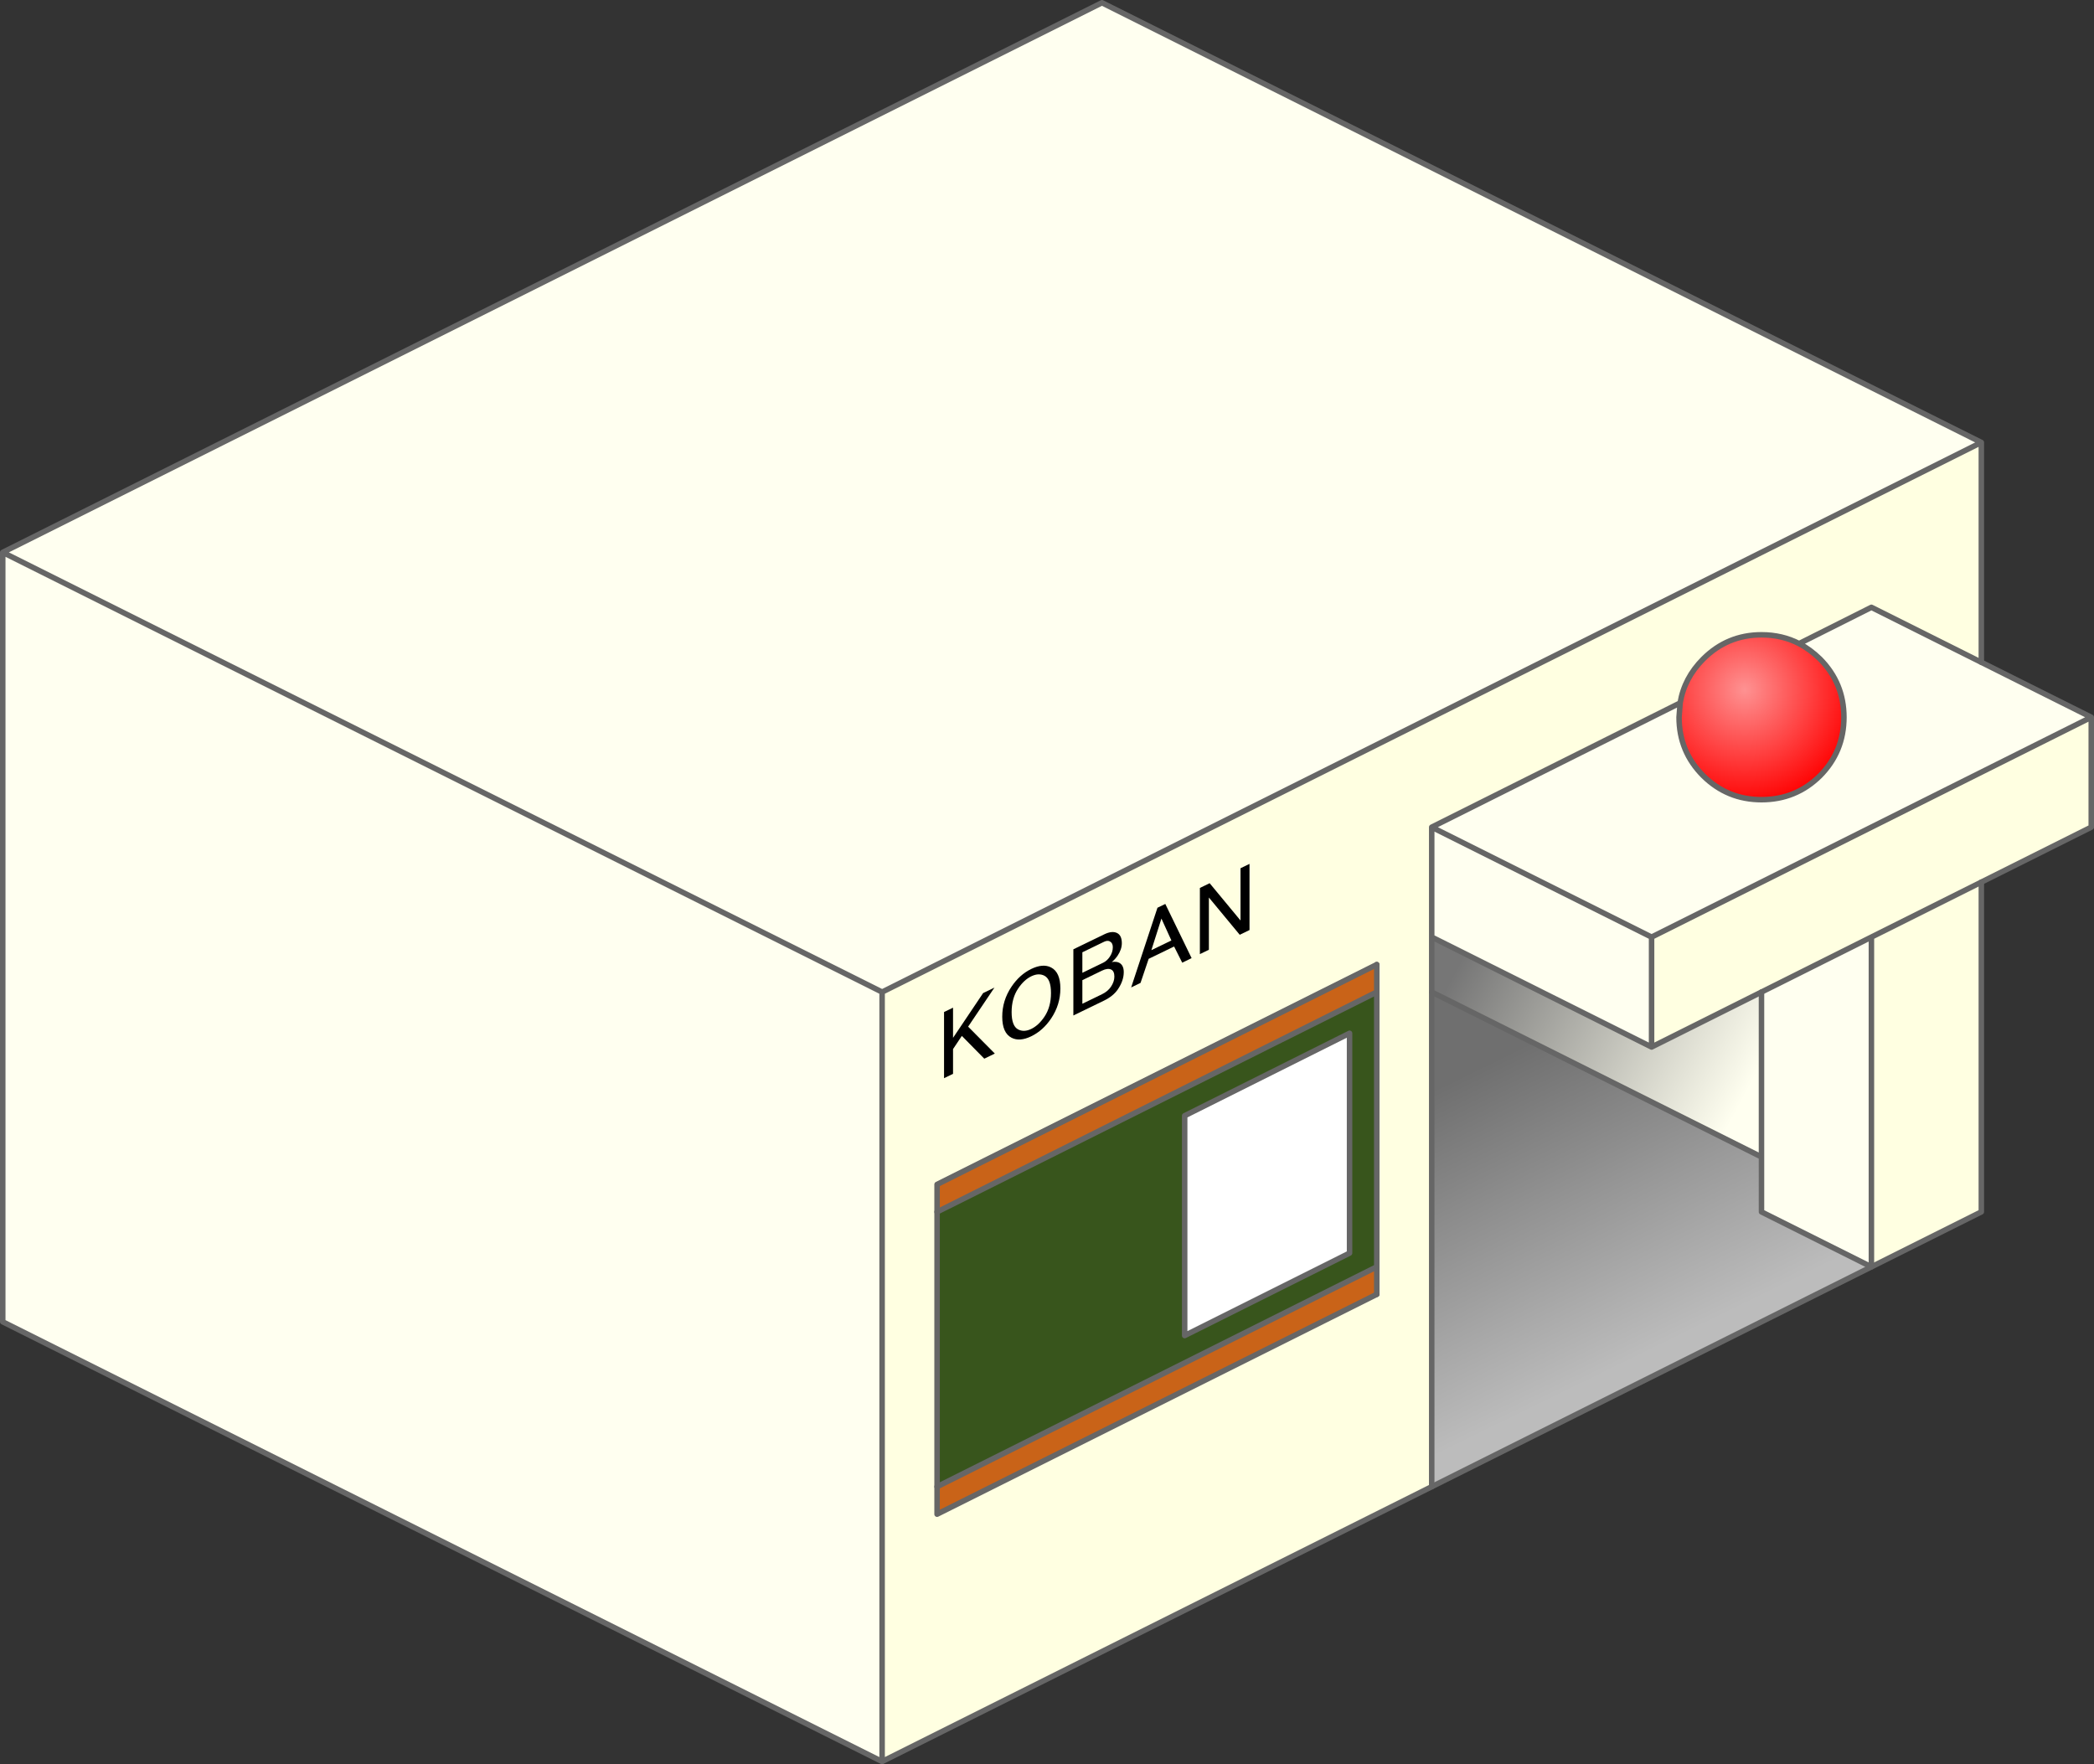 <svg xmlns="http://www.w3.org/2000/svg" xmlns:xlink="http://www.w3.org/1999/xlink" height="321" width="381"><rect width="100%" height="100%" fill="#333333" stroke="none"/><use height="321" width="381" xlink:href="#a"/><defs><path d="m29.65-34.8-13.6 13.6L29.85-.6H24.4L12.8-18l-4.55 4.6V-.6H3.6v-34.2h4.65v15.6L23.8-34.8h5.85" fill-rule="evenodd" id="g"/><path d="M18-35.2q6.05 0 10.25 4.2 4.8 4.8 4.8 13.2 0 8.4-4.8 13.2Q24.05-.4 18-.4q-6 0-10.2-4.2Q3-9.4 3-17.8 3-26.2 7.8-31 12-35.2 18-35.2m-6.75 6.8q-3.4 3.4-3.4 10.6 0 7.2 3.4 10.6 3 3 6.75 3 3.8 0 6.8-3 3.4-3.4 3.4-10.6 0-7.2-3.4-10.6-3-3-6.8-3-3.75 0-6.75 3" fill-rule="evenodd" id="h"/><path d="M22.2-29.8Q21-31 19.2-31H8.05v10.6H18.8q2 0 3.4-1.4 1.6-1.6 1.6-4.2 0-2.2-1.6-3.8m6.25 4q0 3.2-2.2 5.4-1.2 1.2-3 1.8 2.4.8 3.8 2.2 2.4 2.4 2.4 6 0 4.4-3 7.4-2.4 2.4-7.25 2.4H3.4v-34.2h16q4.05 0 6.65 2.6 2.4 2.4 2.4 6.4m-20.4 9.2v12.2H18.2q3 0 4.6-1.6 1.8-1.8 1.8-4.4 0-2.8-1.6-4.4-1.8-1.8-4.8-1.8H8.05" fill-rule="evenodd" id="i"/><path d="M18.25-35.2 31.85-.6H27L22.8-11H9.65L5.45-.6H.6l13.6-34.6h4.05m-2 6.6-5.2 13.8H21.4l-5.15-13.8" fill-rule="evenodd" id="j"/><path d="M29.25-34.8V-.6H24.2l-15.95-27v27H3.6v-34.2h5.05l15.95 27v-27h4.65" fill-rule="evenodd" id="k"/><g id="a" transform="translate(200.5 220.5)"><use height="321" transform="translate(-200.5 -220.5)" width="381" xlink:href="#b"/><use height="12.2" transform="matrix(1 -.485 0 1 -28.75 -36.456)" width="61.95" xlink:href="#c"/></g><g id="b"><path d="M126.85-103.4 140-110l20 10 20 10-80 40v20L60-50v-20l45.2-22.6-.2 2.6q0 6.25 4.4 10.65Q113.8-75 120-75q6.25 0 10.65-4.35Q135-83.75 135-90q0-6.2-4.35-10.6-1.8-1.75-3.8-2.8M160-140-40-40v140l-160-80v-140L0-220l160 80M120-40l20-10v60L120 0v-40M60-70l40 20-40-20M-40-40l-160-80 160 80" fill="ivory" fill-rule="evenodd" transform="translate(200.5 220.5)"/><path d="M126.85-103.4q-3.1-1.6-6.85-1.6-6.2 0-10.6 4.4-3.45 3.45-4.2 8L60-70V50l-100 50V-40l200-100v40l-20-10-13.15 6.6M50-40v-5L-30-5v60l80-40v-55m110-20-20 10 20-10V0l-20 10v-60l-20 10-20 10v-20l80-40v20l-20 10" fill="#ffffe1" fill-rule="evenodd" transform="translate(200.5 220.5)"/><path d="M50-45v5L-30 0v-5l80-40m0 55v5l-80 40v-5l80-40" fill="#c96318" fill-rule="evenodd" transform="translate(200.5 220.5)"/><path d="M50-40v50l-80 40V0l80-40" fill="#38551c" fill-rule="evenodd" transform="translate(200.5 220.5)"/><path d="M105.2-92.6q.75-4.55 4.2-8 4.4-4.4 10.6-4.4 3.75 0 6.85 1.6 2 1.05 3.8 2.8Q135-96.2 135-90q0 6.25-4.35 10.65Q126.25-75 120-75q-6.2 0-10.6-4.35Q105-83.75 105-90l.2-2.6" fill="url(#d)" fill-rule="evenodd" transform="translate(200.5 220.5)"/><path d="M60 50v-90l60 30V0l20 10-80 40" fill="url(#e)" fill-rule="evenodd" transform="translate(200.5 220.5)"/><path d="M60-40v-10l40 20 20-10v30L60-40" fill="url(#f)" fill-rule="evenodd" transform="translate(200.5 220.5)"/><path d="M105.2-92.6q.75-4.55 4.2-8 4.4-4.4 10.6-4.4 3.75 0 6.85 1.6L140-110l20 10 20 10-80 40v20l20-10 20-10v60M60 50V-70l45.2-22.6-.2 2.6q0 6.25 4.4 10.65Q113.8-75 120-75q6.25 0 10.65-4.35Q135-83.75 135-90q0-6.2-4.35-10.6-1.8-1.75-3.8-2.8M50-45v60m90-65 20-10 20-10v-20M60-50l40 20m0-20L60-70M50-40-30 0m80 10-80 40" fill="none" stroke="#666" stroke-linecap="round" stroke-linejoin="round" transform="translate(200.5 220.5)"/><path d="M160-100v-40L-40-40v140L60 50M50 15l-80 40V-5l80-40m90 55 20-10v-60m-40 50v-30m-60 0 60 30V0l20 10-80 40m100-190L0-220l-200 100 160 80m0 140-160-80v-140" fill="none" stroke="#666" stroke-linecap="round" stroke-linejoin="round" transform="translate(200.5 220.5)"/><path d="M45.05-32.5v40l-30 15v-40l30-15" fill="#fff" fill-rule="evenodd" transform="translate(200.5 220.5)"/><path d="M45.05-32.5v40m0 0-30 15v-40l30-15z" fill="none" stroke="#666" stroke-linecap="round" stroke-linejoin="round" transform="translate(200.5 220.5)"/></g><g transform="translate(-1.25 -3.1)" id="c"><use height="12.2" transform="translate(0 15.45) scale(.352)" width="61.95" xlink:href="#g"/><use height="12.2" transform="translate(10.8 15.45) scale(.352)" width="61.95" xlink:href="#h"/><use height="12.2" transform="translate(23.6 15.45) scale(.352)" width="61.95" xlink:href="#i"/><use height="12.2" transform="translate(35.1 15.45) scale(.352)" width="61.95" xlink:href="#j"/><use height="12.2" transform="translate(46.55 15.45) scale(.352)" width="61.95" xlink:href="#k"/></g><linearGradient gradientTransform="matrix(.016 .033 -.049 .024 85.2 -.95)" gradientUnits="userSpaceOnUse" id="e" spreadMethod="pad" x1="-819.2" x2="819.2"><stop offset="0" stop-color="#6f6f6f"/><stop offset="1" stop-color="#bcbcbc"/></linearGradient><linearGradient gradientTransform="matrix(.031 .016 -.008 .015 93.65 -38.15)" gradientUnits="userSpaceOnUse" id="f" spreadMethod="pad" x1="-819.2" x2="819.2"><stop offset="0" stop-color="#767676"/><stop offset="1" stop-color="ivory"/></linearGradient><radialGradient cx="0" cy="0" gradientTransform="translate(116.95 -95) scale(.026)" gradientUnits="userSpaceOnUse" id="d" r="819.2" spreadMethod="pad"><stop offset="0" stop-color="#fe9292"/><stop offset="1" stop-color="red"/></radialGradient></defs></svg>